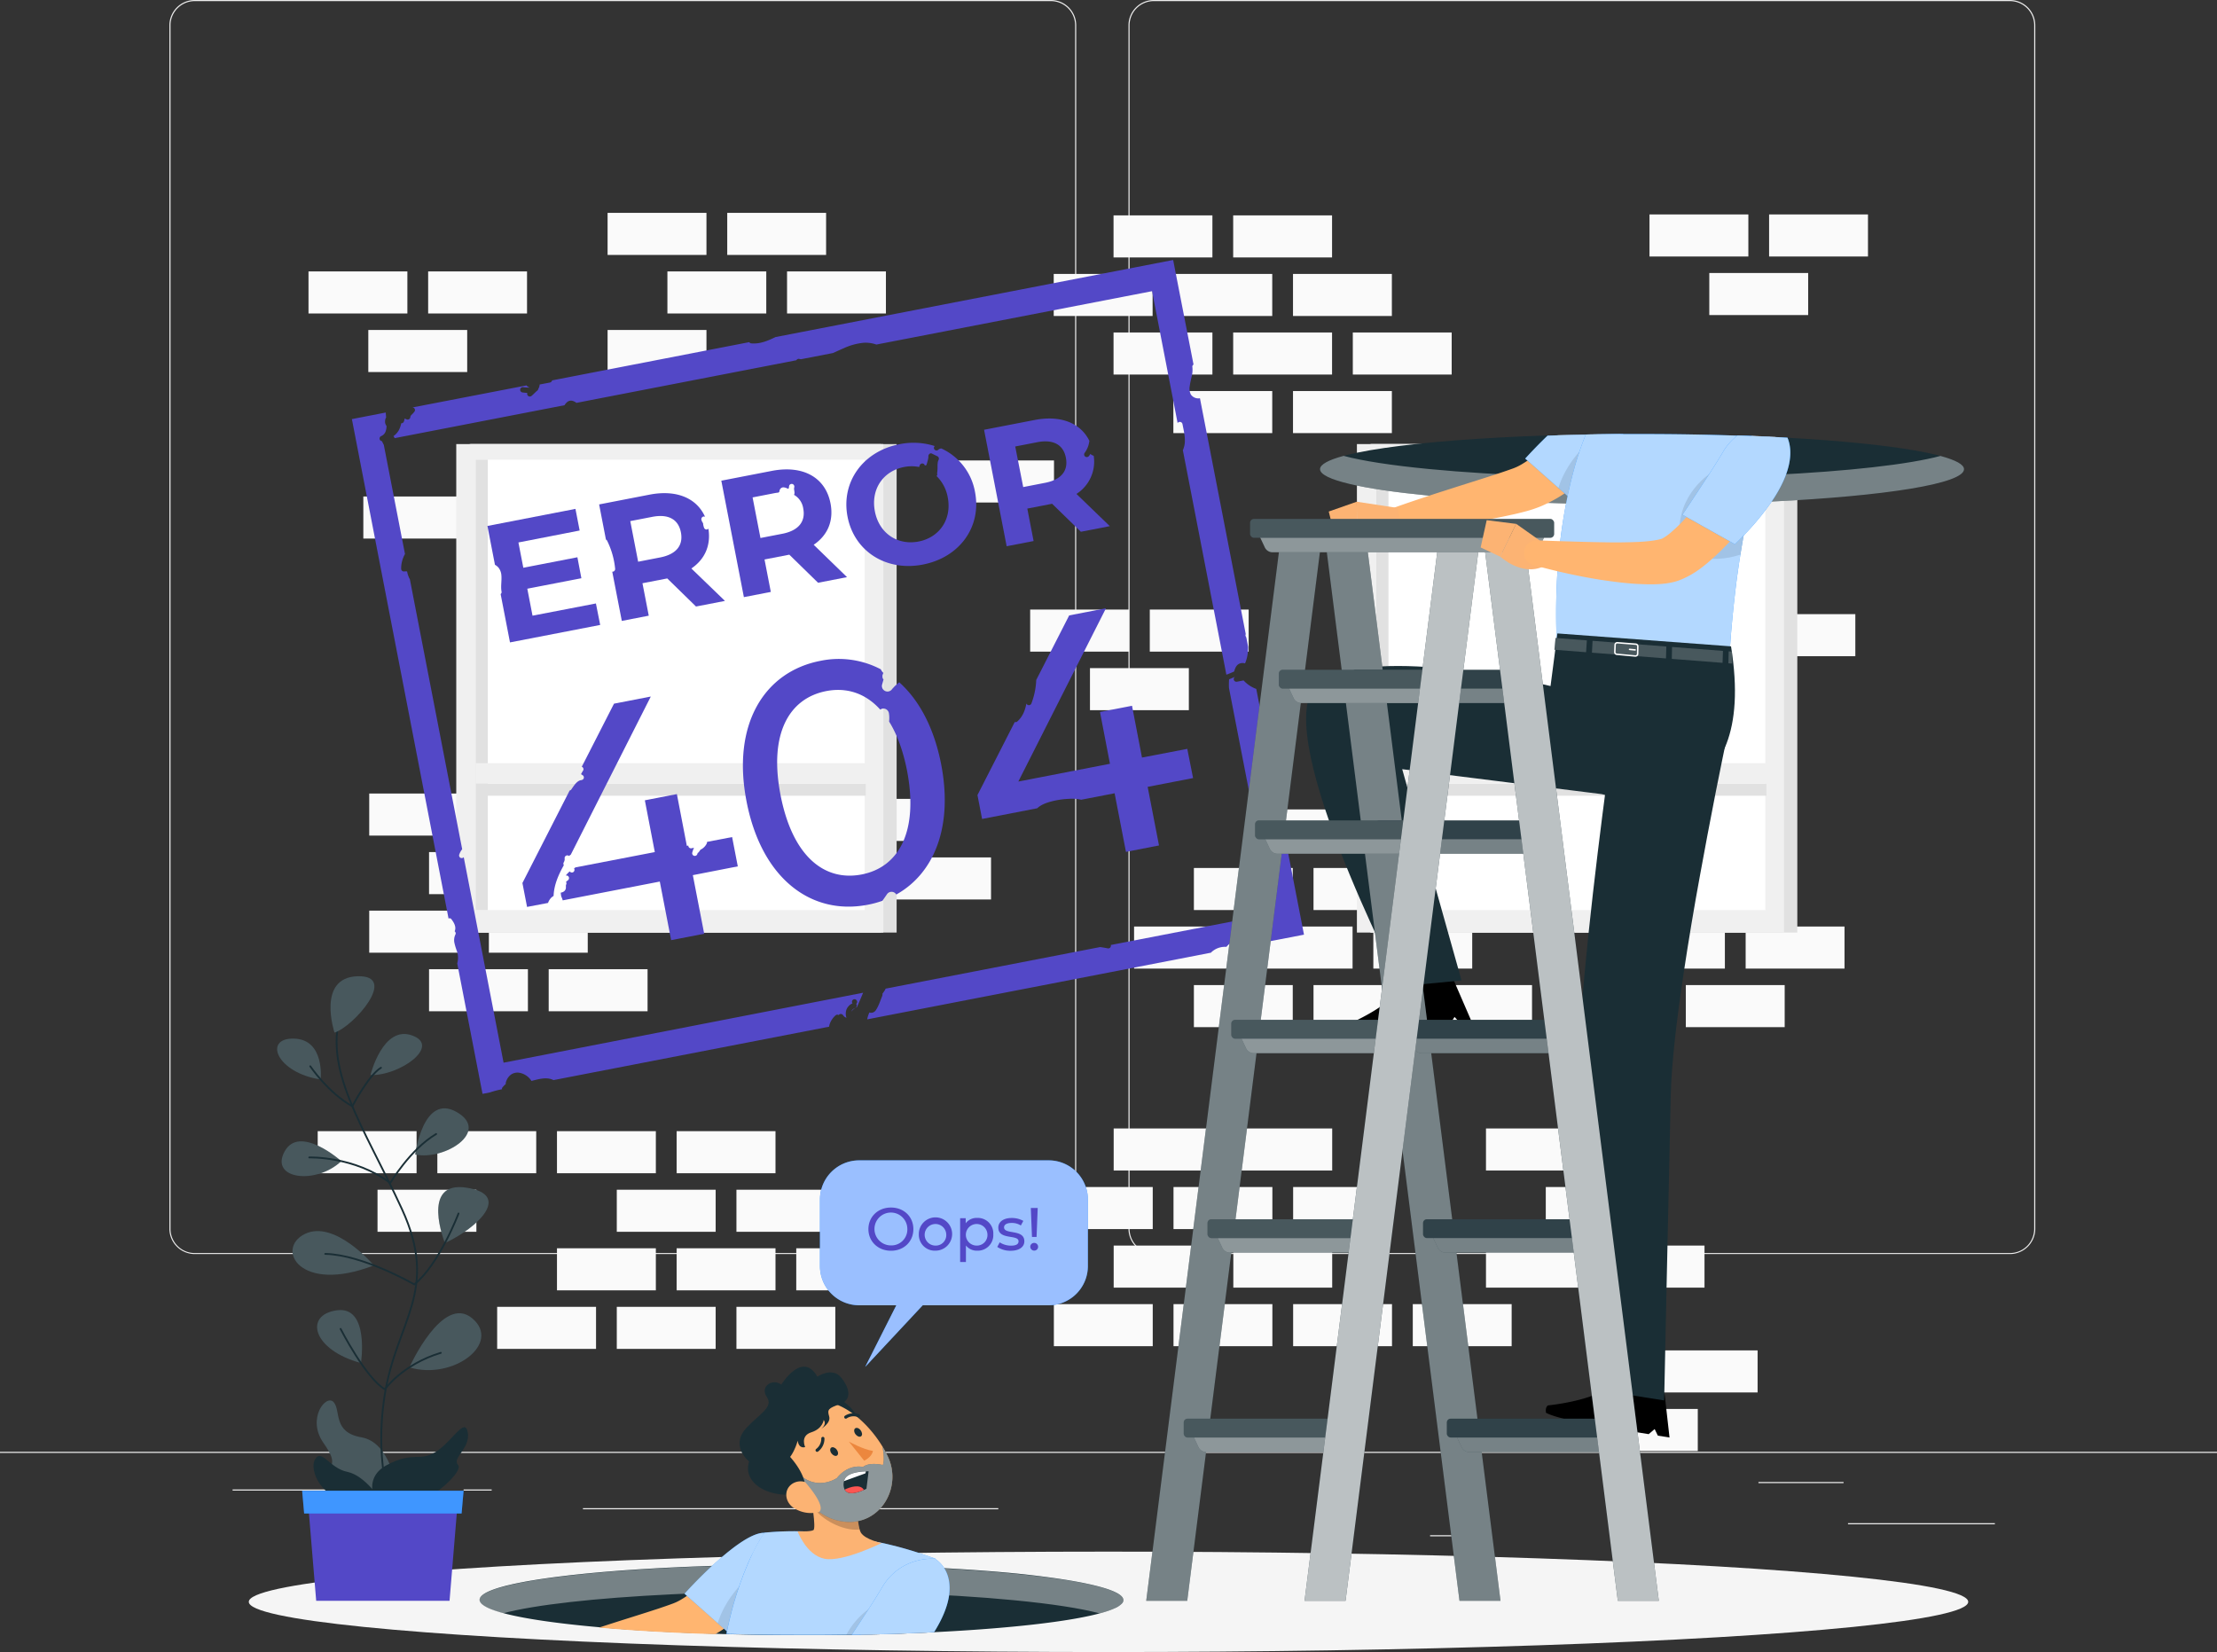 <svg xmlns="http://www.w3.org/2000/svg" viewBox="0 0 1113.08 829.49"><rect x="0" y="0" width="1113.08" height="829.49" fill="#333333" stroke="none"/><defs><style>.cls-1{fill:#ececec;}.cls-2{fill:#fafafa;}.cls-3{fill:#e1e1e1;}.cls-4{fill:#f0f0f0;}.cls-15,.cls-17,.cls-23,.cls-24,.cls-25,.cls-5,.cls-8{fill:#fff;}.cls-6{fill:#f5f5f5;}.cls-7{fill:#1a2e35;}.cls-10,.cls-20,.cls-25,.cls-8{opacity:0.2;}.cls-10,.cls-8{isolation:isolate;}.cls-21,.cls-22,.cls-9{fill:none;}.cls-9{stroke:#1a2e35;stroke-width:0.9px;}.cls-22,.cls-9{stroke-linecap:round;stroke-linejoin:round;}.cls-11{fill:#5348c7;}.cls-12{fill:#007cff;}.cls-13{fill:#d3d2ff;opacity:0.3;}.cls-14{fill:#dcdcff;}.cls-14,.cls-17{opacity:0.7;}.cls-15{opacity:0.4;}.cls-16{fill:#ffb570;}.cls-18,.cls-23{opacity:0.1;}.cls-19{fill:#fcb373;}.cls-21,.cls-22{stroke:#fff;stroke-width:0.73px;}.cls-21{stroke-miterlimit:10;}.cls-24{opacity:0.5;}.cls-26{fill:#ec873e;}.cls-27{fill:#fd5652;}</style></defs><title>Ресурс 40</title><g id="Слой_2" data-name="Слой 2"><g id="Слой_1-2" data-name="Слой 1"><rect class="cls-1" y="728.95" width="1113.08" height="0.56"/><rect class="cls-1" x="927.82" y="764.78" width="73.74" height="0.56"/><rect class="cls-1" x="718" y="770.82" width="19.35" height="0.56"/><rect class="cls-1" x="882.86" y="744.11" width="42.73" height="0.56"/><rect class="cls-1" x="116.78" y="747.85" width="96.16" height="0.56"/><rect class="cls-1" x="232.76" y="747.85" width="14.1" height="0.56"/><rect class="cls-1" x="292.68" y="757.25" width="208.54" height="0.56"/><path class="cls-1" d="M527.63,629.66H97.76A12.73,12.73,0,0,1,85.05,617V12.71A12.73,12.73,0,0,1,97.76,0H527.63a12.72,12.72,0,0,1,12.7,12.71V617A12.72,12.72,0,0,1,527.63,629.66ZM97.76.56A12.16,12.16,0,0,0,85.61,12.71V617a12.16,12.16,0,0,0,12.15,12.15H527.63A12.16,12.16,0,0,0,539.78,617V12.71A12.16,12.16,0,0,0,527.63.56Z"/><path class="cls-1" d="M1009.14,629.66H579.27a12.72,12.72,0,0,1-12.7-12.7V12.71A12.72,12.72,0,0,1,579.27,0h429.87a12.72,12.72,0,0,1,12.71,12.71V617A12.72,12.72,0,0,1,1009.14,629.66ZM579.27.56a12.16,12.16,0,0,0-12.15,12.15V617a12.16,12.16,0,0,0,12.15,12.15h429.87A12.16,12.16,0,0,0,1021.29,617V12.71A12.16,12.16,0,0,0,1009.14.56Z"/><rect class="cls-2" x="749.57" y="406.41" width="49.64" height="21.12"/><rect class="cls-2" x="689.51" y="406.41" width="49.64" height="21.12"/><rect class="cls-2" x="629.44" y="406.41" width="49.64" height="21.12"/><rect class="cls-2" x="779.6" y="435.81" width="49.64" height="21.12"/><rect class="cls-2" x="719.54" y="435.81" width="49.64" height="21.12"/><rect class="cls-2" x="659.47" y="435.81" width="49.64" height="21.12"/><rect class="cls-2" x="599.41" y="435.81" width="49.64" height="21.12"/><rect class="cls-2" x="876.43" y="465.21" width="49.64" height="21.12"/><rect class="cls-2" x="816.36" y="465.21" width="49.64" height="21.12"/><rect class="cls-2" x="689.51" y="465.21" width="49.64" height="21.12"/><rect class="cls-2" x="629.44" y="465.21" width="49.64" height="21.12"/><rect class="cls-2" x="569.38" y="465.21" width="49.64" height="21.12"/><rect class="cls-2" x="846.39" y="494.61" width="49.64" height="21.12"/><rect class="cls-2" x="719.54" y="494.61" width="49.64" height="21.12"/><rect class="cls-2" x="659.47" y="494.61" width="49.64" height="21.12"/><rect class="cls-2" x="599.41" y="494.61" width="49.64" height="21.12"/><rect class="cls-2" x="365.12" y="106.88" width="49.64" height="21.12"/><rect class="cls-2" x="305.05" y="106.88" width="49.64" height="21.12"/><rect class="cls-2" x="395.15" y="136.28" width="49.64" height="21.12"/><rect class="cls-2" x="335.08" y="136.28" width="49.64" height="21.12"/><rect class="cls-2" x="214.96" y="136.28" width="49.64" height="21.12"/><rect class="cls-2" x="154.89" y="136.28" width="49.64" height="21.12"/><rect class="cls-2" x="305.05" y="165.68" width="49.64" height="21.12"/><rect class="cls-2" x="851.83" y="278.96" width="49.64" height="21.12"/><rect class="cls-2" x="747.24" y="278.96" width="49.64" height="21.12"/><rect class="cls-2" x="881.86" y="308.36" width="49.64" height="21.12"/><rect class="cls-2" x="821.8" y="308.36" width="49.64" height="21.12"/><rect class="cls-2" x="309.29" y="249.29" width="49.64" height="21.12"/><rect class="cls-2" x="182.42" y="249.29" width="49.64" height="21.12"/><rect class="cls-2" x="339.32" y="278.69" width="49.64" height="21.12"/><rect class="cls-2" x="256.98" y="278.69" width="49.64" height="21.12"/><rect class="cls-2" x="851.83" y="337.76" width="49.64" height="21.12"/><rect class="cls-2" x="747.24" y="337.76" width="49.64" height="21.12"/><rect class="cls-2" x="184.92" y="165.68" width="49.64" height="21.12"/><rect class="cls-2" x="888.21" y="107.67" width="49.64" height="21.12"/><rect class="cls-2" x="828.15" y="107.67" width="49.64" height="21.12"/><rect class="cls-2" x="858.18" y="137.07" width="49.64" height="21.12"/><rect class="cls-2" x="619.14" y="108.14" width="49.64" height="21.12"/><rect class="cls-2" x="559.07" y="108.14" width="49.64" height="21.12"/><rect class="cls-2" x="649.17" y="137.54" width="49.64" height="21.12"/><rect class="cls-2" x="589.11" y="137.54" width="49.64" height="21.12"/><rect class="cls-2" x="529.04" y="137.54" width="49.64" height="21.12"/><rect class="cls-2" x="679.2" y="166.94" width="49.64" height="21.12"/><rect class="cls-2" x="619.14" y="166.94" width="49.64" height="21.12"/><rect class="cls-2" x="559.07" y="166.94" width="49.64" height="21.12"/><rect class="cls-2" x="649.17" y="196.34" width="49.64" height="21.12"/><rect class="cls-2" x="589.11" y="196.34" width="49.64" height="21.12"/><rect class="cls-2" x="245.45" y="398.43" width="49.64" height="21.12"/><rect class="cls-2" x="185.38" y="398.43" width="49.64" height="21.12"/><rect class="cls-2" x="417.88" y="401.11" width="49.64" height="21.12"/><rect class="cls-2" x="275.48" y="427.83" width="49.64" height="21.12"/><rect class="cls-2" x="215.41" y="427.83" width="49.64" height="21.12"/><rect class="cls-2" x="447.92" y="430.51" width="49.64" height="21.12"/><rect class="cls-2" x="387.85" y="430.51" width="49.64" height="21.12"/><rect class="cls-2" x="547.24" y="335.46" width="49.64" height="21.12"/><rect class="cls-2" x="235.82" y="321.46" width="49.64" height="21.12"/><rect class="cls-2" x="479.54" y="231.19" width="49.64" height="21.12"/><rect class="cls-2" x="517.21" y="306.06" width="49.64" height="21.12"/><rect class="cls-2" x="577.27" y="306.06" width="49.64" height="21.12"/><rect class="cls-2" x="802.76" y="707.43" width="49.64" height="21.12"/><rect class="cls-2" x="832.79" y="678.03" width="49.64" height="21.12"/><rect class="cls-2" x="245.45" y="457.23" width="49.64" height="21.12"/><rect class="cls-2" x="185.38" y="457.23" width="49.64" height="21.12"/><rect class="cls-2" x="275.48" y="486.63" width="49.64" height="21.12"/><rect class="cls-2" x="215.41" y="486.63" width="49.64" height="21.12"/><rect class="cls-2" x="339.71" y="567.96" width="49.64" height="21.12"/><rect class="cls-2" x="279.64" y="567.96" width="49.64" height="21.12"/><rect class="cls-2" x="219.58" y="567.96" width="49.64" height="21.12"/><rect class="cls-2" x="159.51" y="567.96" width="49.64" height="21.12"/><rect class="cls-2" x="369.74" y="597.36" width="49.64" height="21.12"/><rect class="cls-2" x="309.67" y="597.36" width="49.64" height="21.12"/><rect class="cls-2" x="189.54" y="597.36" width="49.64" height="21.12"/><rect class="cls-2" x="399.77" y="626.76" width="49.64" height="21.12"/><rect class="cls-2" x="339.71" y="626.76" width="49.64" height="21.12"/><rect class="cls-2" x="279.64" y="626.76" width="49.64" height="21.12"/><rect class="cls-2" x="369.74" y="656.16" width="49.64" height="21.12"/><rect class="cls-2" x="309.67" y="656.16" width="49.64" height="21.12"/><rect class="cls-2" x="249.61" y="656.16" width="49.64" height="21.12"/><rect class="cls-2" x="746.06" y="566.6" width="49.64" height="21.12"/><rect class="cls-2" x="619.21" y="566.6" width="49.64" height="21.12"/><rect class="cls-2" x="559.14" y="566.6" width="49.64" height="21.12"/><rect class="cls-2" x="776.09" y="596" width="49.64" height="21.12"/><rect class="cls-2" x="649.24" y="596" width="49.64" height="21.12"/><rect class="cls-2" x="589.18" y="596" width="49.64" height="21.12"/><rect class="cls-2" x="529.11" y="596" width="49.64" height="21.12"/><rect class="cls-2" x="806.13" y="625.4" width="49.64" height="21.12"/><rect class="cls-2" x="746.06" y="625.4" width="49.64" height="21.12"/><rect class="cls-2" x="619.21" y="625.4" width="49.64" height="21.12"/><rect class="cls-2" x="559.14" y="625.4" width="49.64" height="21.12"/><rect class="cls-2" x="709.31" y="654.8" width="49.64" height="21.12"/><rect class="cls-2" x="649.24" y="654.8" width="49.64" height="21.12"/><rect class="cls-2" x="589.18" y="654.8" width="49.64" height="21.12"/><rect class="cls-2" x="529.11" y="654.8" width="49.64" height="21.12"/><rect class="cls-3" x="687.95" y="222.97" width="214.42" height="245.27" transform="translate(1590.32 691.21) rotate(180)"/><rect class="cls-3" x="688.35" y="222.97" width="206.17" height="245.27" transform="translate(1582.87 691.21) rotate(180)"/><rect class="cls-4" x="681.27" y="222.97" width="214.42" height="245.27" transform="translate(1576.95 691.21) rotate(180)"/><rect class="cls-5" x="691" y="230.8" width="195.32" height="226.17" transform="translate(1577.32 687.77) rotate(180)"/><rect class="cls-3" x="691" y="230.8" width="6.1" height="226.17" transform="translate(1388.1 687.77) rotate(180)"/><rect class="cls-3" x="788.6" y="301.28" width="6.1" height="190.42" transform="translate(395.17 1188.14) rotate(-90)"/><rect class="cls-4" x="691" y="383.2" width="198.6" height="10.24" transform="translate(1580.59 776.64) rotate(180)"/><rect class="cls-3" x="235.76" y="222.97" width="214.42" height="245.27" transform="translate(685.93 691.21) rotate(180)"/><rect class="cls-3" x="236.15" y="222.97" width="206.17" height="245.27" transform="translate(678.48 691.21) rotate(180)"/><rect class="cls-4" x="229.07" y="222.97" width="214.42" height="245.27" transform="translate(672.56 691.21) rotate(180)"/><rect class="cls-5" x="238.8" y="230.8" width="195.32" height="226.17" transform="translate(672.93 687.77) rotate(180)"/><rect class="cls-3" x="238.8" y="230.8" width="6.1" height="226.17" transform="translate(483.71 687.77) rotate(180)"/><rect class="cls-3" x="336.41" y="301.28" width="6.1" height="190.42" transform="translate(-57.03 735.95) rotate(-90)"/><rect class="cls-4" x="238.8" y="383.2" width="198.6" height="10.24" transform="translate(676.2 776.64) rotate(180)"/><ellipse id="_Path_" data-name="&lt;Path&gt;" class="cls-6" cx="556.54" cy="804.28" rx="431.63" ry="25.21"/><path class="cls-7" d="M199,746.79s-3.09-22.65-17.58-25.13S171.29,708.23,167.51,704s-13.62,8.27-5.18,20.39,1.54,8.31,5.18,19.57S200.3,765.57,199,746.79Z"/><path class="cls-8" d="M199,746.79s-3.09-22.65-17.58-25.13S171.29,708.23,167.51,704s-13.62,8.27-5.18,20.39,1.54,8.31,5.18,19.57S200.3,765.57,199,746.79Z"/><path class="cls-9" d="M198.38,761.5s-11.11-23.08-5.28-60.73,27.72-52.27,8.69-93.7-40.77-71-29.89-100.38"/><path class="cls-7" d="M190,757s-9.36-14.11,4.16-21.36,16.22-1.42,24.58-6.63,14.69-17.86,16.12-9.77-8.23,12.7-4.82,16.4S207.32,763.33,190,757Z"/><path class="cls-7" d="M167.93,518.47s-9.12-27.72,11.62-28.3S177.43,515.51,167.93,518.47Z"/><path class="cls-7" d="M186,539.78s6.18-25.2,20.91-19.89S200.62,540.25,186,539.78Z"/><path class="cls-7" d="M161,542s2.22-20.12-13.41-20.52S138.89,538.72,161,542Z"/><path class="cls-7" d="M171.36,583s-21-18.7-28.51-4.79S158.67,595,171.36,583Z"/><path class="cls-7" d="M208.46,579.69s3.95-31.05,20.89-21.31S223.22,582.79,208.46,579.69Z"/><path class="cls-7" d="M223.37,624.14s-12.51-31.37,10.73-27.83S239.77,616.53,223.37,624.14Z"/><path class="cls-7" d="M187.72,635.34s-19.63-23.12-34.63-15.79S150.35,649.86,187.72,635.34Z"/><path class="cls-7" d="M205.52,686.56s16.72-37.13,31.59-24.62S227.62,693.16,205.52,686.56Z"/><path class="cls-7" d="M181.23,684.38s4.42-28.79-12.14-26.48S156.89,677.83,181.23,684.38Z"/><g class="cls-10"><path class="cls-5" d="M167.93,518.47s-9.12-27.72,11.62-28.3S177.43,515.51,167.93,518.47Z"/><path class="cls-5" d="M186,539.78s6.18-25.2,20.91-19.89S200.62,540.25,186,539.78Z"/><path class="cls-5" d="M161,542s2.22-20.12-13.41-20.52S138.89,538.72,161,542Z"/><path class="cls-5" d="M171.36,583s-21-18.7-28.51-4.79S158.67,595,171.36,583Z"/><path class="cls-5" d="M208.46,579.69s3.95-31.05,20.89-21.31S223.22,582.79,208.46,579.69Z"/><path class="cls-5" d="M223.37,624.14s-12.51-31.37,10.73-27.83S239.77,616.53,223.37,624.14Z"/><path class="cls-5" d="M187.72,635.34s-19.63-23.12-34.63-15.79S150.35,649.86,187.72,635.34Z"/><path class="cls-5" d="M205.52,686.56s16.72-37.13,31.59-24.62S227.62,693.16,205.52,686.56Z"/><path class="cls-5" d="M181.23,684.38s4.42-28.79-12.14-26.48S156.89,677.83,181.23,684.38Z"/></g><path class="cls-9" d="M155.77,535.37s8.92,13.26,21.13,20.1c0,0,8.08-15.58,14.38-19.36"/><path class="cls-9" d="M155.26,581.15s22.7-.73,40.66,12.85c0,0,10-16.91,23.06-24.62"/><path class="cls-9" d="M230.21,609.29S220.47,634.93,208,644.9c0,0-25.78-14.94-44.71-15.32"/><path class="cls-9" d="M171,667.24s12.74,24.87,22.24,30.3c0,0,8.88-12.52,28.09-18.29"/><path class="cls-7" d="M191.45,753.6s-8-12.77-17.09-14.59-13-12.27-16.32-6S163.92,760.13,191.45,753.6Z"/><polygon class="cls-11" points="158.75 803.76 225.7 803.76 230.18 749.69 154.26 749.69 158.75 803.76"/><polygon class="cls-12" points="152.7 759.93 231.75 759.93 232.76 748.48 151.69 748.48 152.7 759.93"/><polygon class="cls-13" points="152.7 759.93 231.75 759.93 232.76 748.48 151.69 748.48 152.7 759.93"/><path class="cls-11" d="M285.72,429.8a3.76,3.76,0,0,1,.84-.66l40.18-79.41-18.47,3.58L292.08,385a1.36,1.36,0,0,1,.28.11,1.34,1.34,0,0,1,.36,1.85c-.37.56-.68,1.15-1,1.74.28.18.55.4.85.56a1.31,1.31,0,0,1,.54,1.37,1.34,1.34,0,0,1-1,1l-.54.13-.1,0-.13,0a5.75,5.75,0,0,0-.87.41l-.2.12h0l-.33.25a7.68,7.68,0,0,0-.67.61c-.13.12-.24.25-.36.38h0a1.46,1.46,0,0,0-.16.19c-.21.25-.41.52-.61.79-.44.6-.86,1.22-1.28,1.84a1.26,1.26,0,0,1-.85.55l-23.72,46.46,2.33,12,10.53-2a7.18,7.18,0,0,1,1.65-2.67,8.83,8.83,0,0,1,1.15-.86v-.25c.26-5.42,2.5-10.5,5.13-15.17a1.4,1.4,0,0,1,0-1.49,3.23,3.23,0,0,0,.39-2.11A1.37,1.37,0,0,1,285.72,429.8Z"/><path class="cls-11" d="M355,422.7a3,3,0,0,1-.25,1,6.78,6.78,0,0,1-3.07,2.94c-.27.39-.54.76-.8,1.15a1.33,1.33,0,0,1-.58.45c-.06.21-.14.41-.2.62a1.35,1.35,0,0,1-1.7.82,1.37,1.37,0,0,1-.82-1.7,17.28,17.28,0,0,1,.85-2.31l-1.27.25a1.36,1.36,0,0,1-1.56-1.06,1,1,0,0,1,0-.3l-.76.15-5-26-16.08,3.12,5,26L289,435.5c-.27.14-.51.33-.77.48l.07.19a1.38,1.38,0,0,1-.6,1.79,1.36,1.36,0,0,1-1.67-.43,15,15,0,0,0-2,2.1,1.33,1.33,0,0,1,1.33.39,1.35,1.35,0,0,1-.12,1.88c-.37.28-.72.58-1.06.88a1.41,1.41,0,0,1,0,1.48v0h0a.43.43,0,0,0,0,.07l-.06.17s0,0,0,.06,0,.16,0,.24c0,.33,0,.66,0,1a2.49,2.49,0,0,1-.74,1.58,3.29,3.29,0,0,1-1.71.79h-.14a14.6,14.6,0,0,0,.28,2,9.25,9.25,0,0,1,.71,1.9l48.74-9.44,5.7,29.42,16.59-3.22-5.7-29.42L370.42,435l-2.85-14.71Z"/><path class="cls-11" d="M451.47,342.56c-.36.31-.73.61-1.08.92-.51.45-1,.9-1.47,1.38-.17.17-.39.46-.6.65a.35.35,0,0,1-.11.1l-.32.39a2.79,2.79,0,0,1-4.94-2.49c.22-.78.43-1.57.64-2.36-.07-.11-.19-.18-.25-.31a2.16,2.16,0,0,1-.26-1.08,2.1,2.1,0,0,1,.13-1.08,6,6,0,0,1,.31-.8,6,6,0,0,1-1.21-1.63c0-.05,0-.12-.07-.18a45.32,45.32,0,0,0-30.4-4.25c-28,5.44-44.61,31.72-37,70.71s32.74,57.19,60.79,51.75a49.24,49.24,0,0,0,7.41-2c.77-1.11,1.55-2.21,2.3-3.32a2.77,2.77,0,0,1,4.66.17c18.85-10.51,28.65-33.8,22.5-65.51C468.88,365.16,461.35,351.4,451.47,342.56Zm-18.84,96.5c-18.82,3.65-34.8-9.22-40.74-39.84S396,350.69,414.79,347c10.28-2,19.74,1.06,27.16,9.3a3.22,3.22,0,0,1,1.06-.49,2.82,2.82,0,0,1,3.27,2.21,14.81,14.81,0,0,1,.1,4.25c3.91,6.3,7,14.46,9,24.61C461.28,417.53,451.27,435.45,432.63,439.06Z"/><path class="cls-11" d="M573.35,380.37l-5-26-16.08,3.12,5,26-46,8.92,44-87L536.8,309l-16.54,32.4a37.25,37.25,0,0,1-2.43,11.82,1.35,1.35,0,0,1-2.51,0c-.63,3.42-1.89,6.68-4.59,9.05a1.22,1.22,0,0,1-1.25.24l-18.73,36.69,2.32,12,27.69-5.37c2.1-2.06,5.7-3.11,8.13-3.68a42.57,42.57,0,0,1,7.94-1.06,20.16,20.16,0,0,1,6,.46l16.78-3.25,5.7,29.42,16.59-3.22-5.7-29.42L599,390.67,596.1,376Z"/><path class="cls-11" d="M267.36,309.13l-2.62-13.54,27.15-5.26-2-10.53-27.15,5.27-2.46-12.7,30.74-6-2.11-10.86-44.19,8.57,3.78,19.51a6,6,0,0,1,1.76,1.4,6.86,6.86,0,0,1,1.45,3.69c.29,2.79-.4,5.66.1,8.36a1.22,1.22,0,0,1-.46,1.23l4.7,24.28,45.28-8.77L299.19,303Z"/><path class="cls-11" d="M347.11,285.43c6.75-4.58,9.9-11.57,8.55-20a1.21,1.21,0,0,1-.84.43,1.32,1.32,0,0,1-1.27-.72A8.71,8.71,0,0,1,353,263c0-.1,0-.2,0-.3a4.51,4.51,0,0,1-.86-1.79,1.36,1.36,0,0,1,1.05-1.56,1.11,1.11,0,0,1,.8.15c-4.25-9.52-14.48-13.73-27.88-11.14l-25.31,4.91,3.42,17.65a1.22,1.22,0,0,1,.61.6,40.34,40.34,0,0,1,4,13.95,1.37,1.37,0,0,1-1.06,1.56,1.22,1.22,0,0,1-.38,0l4.8,24.73,13.53-2.63-3.16-16.29,12.45-2.41,14.43,14.1,14.54-2.81Zm-15.72-5.53-11,2.14-3.95-20.39,11-2.13c8.27-1.61,13.17,1.34,14.42,7.78S339.66,278.3,331.39,279.9Z"/><path class="cls-11" d="M408.52,273.53c7-4.73,10.15-12,8.45-20.79-2.54-13.12-13.89-19.33-29.51-16.3l-25.31,4.91,11.33,58.47L387,297.2l-3.16-16.29,12.45-2.41,14.43,14.1,14.54-2.82ZM392.8,268l-11,2.13-3.95-20.38,11-2.14c.69-.13,1.35-.22,2-.29l.41-.35a4.52,4.52,0,0,1,.23-1,2,2,0,0,1,1.91-1.28,5.25,5.25,0,0,1,2.25.77,1.28,1.28,0,0,1,.42-.34,6.12,6.12,0,0,1,.16-1.26,1.35,1.35,0,0,1,1.7-.82,1.39,1.39,0,0,1,.82,1.7c-.26,1,.23,1.94.13,3a2.26,2.26,0,0,1-.23.72,9.45,9.45,0,0,1,4.64,6.92C404.5,261.74,401.07,266.39,392.8,268Z"/><path class="cls-11" d="M472.57,225.15a7,7,0,0,0-.69.17,3.38,3.38,0,0,0-.47.22l-.18.15,0,0a1.41,1.41,0,0,1-.76.47,1.32,1.32,0,0,1-1.56-1,1.35,1.35,0,0,1,.21-1,1.71,1.71,0,0,1,.18-.2,35.12,35.12,0,0,0-17.64-.94c-18.46,3.58-29.5,19.07-26.13,36.44s19.39,27.62,37.86,24,29.51-19,26.13-36.44A29.71,29.71,0,0,0,472.57,225.15Zm-11.4,46.75c-10.44,2-19.77-4-21.92-15.16s4.23-20.24,14.67-22.26a19.68,19.68,0,0,1,7.57,0c.1-.3.18-.61.3-.89a1.34,1.34,0,0,1,1.53-.85,1.25,1.25,0,0,1,1,1l.78-.19c.18-.55.36-1.1.51-1.66.09-.31.18-.63.25-.94l.12-.47,0-.15h0c.05-.27.1-.53.13-.8a2.81,2.81,0,0,0,0-.29c-.13-.9.8-2,1.75-1.5l2.64,1.29a1.35,1.35,0,0,1,.82,1.69,8.18,8.18,0,0,0-.41,1c0,.12-.07.24-.1.36s0,.06,0,.08l0,.17a10.62,10.62,0,0,0-.11,1.59,20.86,20.86,0,0,1-.22,3.79,1.21,1.21,0,0,1,0,.92,1.26,1.26,0,0,1-.25.41,19.76,19.76,0,0,1,5.59,10.62C478,260.76,471.61,269.88,461.17,271.9Z"/><path class="cls-11" d="M549.11,228.84l-.23-.07a4.29,4.29,0,0,1-1.44-.85,9.59,9.59,0,0,1-.69,1,1.37,1.37,0,0,1-1.86.36,1.34,1.34,0,0,1-.35-1.85,12.66,12.66,0,0,0,2.4-6.09c-4.43-9-14.48-13-27.55-10.45l-25.32,4.9,11.34,58.48,13.53-2.62-3.16-16.29,12.45-2.42L542.67,267l14.53-2.82L540.44,248A19.2,19.2,0,0,0,549.11,228.84Zm-24.39,13.58-11,2.14-4-20.38,11-2.14c8.27-1.6,13.18,1.35,14.42,7.78S533,240.82,524.72,242.42Z"/><path class="cls-11" d="M624.36,341.64l-3.37.65a1.34,1.34,0,0,1-1.13-2.31l.13-.12c-1,.42-1.92.85-2.91,1.22a39.61,39.61,0,0,0-.05,4.36l22,113.28-81.34,15.76a1.12,1.12,0,0,1,.06.49,1.33,1.33,0,0,1-1.43,1.22c-1.32-.25-2.65-.49-4-.67L444.59,496.4a1.59,1.59,0,0,1-.18.53,17.77,17.77,0,0,1-1.37,2,2.44,2.44,0,0,1-.12,1.18c-1,2.44-1.76,5-3.24,7.19a2.9,2.9,0,0,1-1.78,1.17,2.43,2.43,0,0,1-1.41-.11,15.15,15.15,0,0,0-1.1,3.46L608,478.34l.17-.22a10,10,0,0,1,7.56-2.7,14,14,0,0,1,3.47-2.88,3.77,3.77,0,0,1,5.85,1.87,48,48,0,0,1,5.11-.37l24.53-4.75L630.73,345.91A16,16,0,0,1,624.36,341.64Z"/><path class="cls-11" d="M401.28,180.21c.27.07.54.11.81.17l16.1-3.12c1.77-.79,3.52-1.6,5.26-2.34a30.63,30.63,0,0,1,10.28-2.82A16.21,16.21,0,0,1,440,173L578.41,146.2l12.83,66.22a1.35,1.35,0,0,1,2.43.45c.58,3,1.33,5.95,1.2,9a11.49,11.49,0,0,1-1,4.18l21.85,112.71c1.32-.48,2.61-1,3.89-1.6.44-1.48,1-3.12,2.48-3.86a4.23,4.23,0,0,1,3-.22,16.72,16.72,0,0,0,1.13-3.64,22.69,22.69,0,0,0,.43-4.66l-.89-4.57c-.1-.23-.19-.47-.31-.7a1.17,1.17,0,0,1,0-1.1l-23-118.47a1.41,1.41,0,0,1-.41.07,4.55,4.55,0,0,1-4.16-1.94,6.59,6.59,0,0,1-.55-4.2c.2-1.67.64-3.3,1-5a13.27,13.27,0,0,0,.33-4.51,1.22,1.22,0,0,1,.57-1.31L589,130.54,389.39,169.23c-3.87,1.87-7.82,3.57-12.2,3.18a1.19,1.19,0,0,1-1-.62l-99,19.2a1.4,1.4,0,0,1-1.06,1.07l-5.2,1a4.38,4.38,0,0,1-.68,2.2,1.32,1.32,0,0,1-.43.82,10.22,10.22,0,0,0-1,.88c-.6.56-1.16,1.16-1.79,1.69a1.69,1.69,0,0,1-.77.41,1.34,1.34,0,0,1-1.59-1.42,1.31,1.31,0,0,1,.09-.38c-.81,0-1.61-.11-2.38-.2a1.38,1.38,0,0,1-1.23-1.44,1.34,1.34,0,0,1,1.43-1.22,21.56,21.56,0,0,0,2.53.2h.66a1.36,1.36,0,0,0,.29,0l.11,0a2.74,2.74,0,0,1-1.68-.92,1,1,0,0,1-.12-.17L207,204.59a1.39,1.39,0,0,1,.76.19,1.34,1.34,0,0,1,.36,1.85,12.36,12.36,0,0,1-1.54,1.69.85.85,0,0,1-.16.17l0,0h0c.1-.12.15-.1,0,0a3.09,3.09,0,0,0-.26.37l-.09.24-.06.21a.68.68,0,0,1,0,.14,1.34,1.34,0,0,1-2.07,1l-.06,0,0,0-.36-.14-.44-.12a3.45,3.45,0,0,1-.48,1.78,1.23,1.23,0,0,1-1.16.54,12.36,12.36,0,0,1-1.25,3.59,9.12,9.12,0,0,1-2.67,2.89s.07,0,.09.07a4.34,4.34,0,0,1,.54.93l85.26-16.53.1-.13a6.32,6.32,0,0,1,1.39-1.57,2.94,2.94,0,0,1,2.58-.48,5.7,5.7,0,0,1,1.93,1l110.4-21.4A1.38,1.38,0,0,1,401.28,180.21Z"/><path class="cls-11" d="M252.83,533.57l-20-103.18a1.38,1.38,0,0,1-1.44.4,1.35,1.35,0,0,1-.82-1.7,8.73,8.73,0,0,1,1.48-2.7L205.77,290.8c-.08-.14-.17-.27-.25-.42a12.83,12.83,0,0,1-1.13-3.47,9.18,9.18,0,0,0-1.39,0,1.35,1.35,0,0,1-1.59-1.41,14.61,14.61,0,0,1,1.92-7.32L192.7,223.37c-.17-.29-.33-.6-.48-.91s-.34-.67-.52-1a1.2,1.2,0,0,1-1-.68,1.36,1.36,0,0,1,.6-1.79,3.85,3.85,0,0,0,1.48-1,4.36,4.36,0,0,0,.75-1.16,8.37,8.37,0,0,0,.54-2.94,4.25,4.25,0,0,1-.7-1.51,4.92,4.92,0,0,1,.2-2.22,1,1,0,0,1,.3-.48c-.08-.85-.15-1.7-.2-2.55l-17,3.3L225.2,461.2a1.09,1.09,0,0,1,1.45.35c1.07,1.42,2.16,3.13,1.92,5a4.2,4.2,0,0,1-.3,1.08,1.26,1.26,0,0,1,.44,1.46,6.53,6.53,0,0,0-.6,4.14,28.06,28.06,0,0,0,1.14,3.9,10.23,10.23,0,0,1,.31,6.58l12.7,65.52,3.61-.7a48.23,48.23,0,0,1,6.19-1.63,1,1,0,0,1,.19-.89,15.37,15.37,0,0,1,1.7-1.74,1.38,1.38,0,0,1,0-.7,7.2,7.2,0,0,1,2.47-3.91,5.69,5.69,0,0,1,3.87-1.1,9.08,9.08,0,0,1,6.54,4.17c3.66-.9,7.61-2.16,11.06-.41L416.27,515.5a8.09,8.09,0,0,1,.21-1.07,10.36,10.36,0,0,1,3.06-4.64,1.29,1.29,0,0,1,1.56-.11,1.19,1.19,0,0,1,.16-.23,1.35,1.35,0,0,1,1.89.12c.17.23.36.46.55.67l.24.24,0,0,0,0a3.71,3.71,0,0,0,.41.28l.08.05.07,0,.48.22a6.49,6.49,0,0,1-.06-4,5.69,5.69,0,0,1,3.09-3.24,1.31,1.31,0,0,1,.79-2.07,1.35,1.35,0,0,1,1.06,2.37,1.3,1.3,0,0,1,.15.18,1.35,1.35,0,0,1-.6,1.79,4.9,4.9,0,0,0-.52.24l-.28.16c.07,0,.07,0-.1.06l-.15.12c-.12.1-.24.2-.35.31l-.05.06.07-.09c0,.06-.09.11-.13.16l-.23.33-.09.14c-.05.12-.1.24-.14.36v0a7.8,7.8,0,0,1,1.54-1.55,6.13,6.13,0,0,1,1.23-.67c1.1-2.39,2.12-4.83,3.14-7.24Z"/><path class="cls-12" d="M431.36,582.61H526.5a19.7,19.7,0,0,1,19.69,19.69v33.38a19.7,19.7,0,0,1-19.69,19.7H463.27l-28.89,30.94L450,655.38H431.36a19.69,19.69,0,0,1-19.69-19.7V602.3A19.69,19.69,0,0,1,431.36,582.61Z"/><path class="cls-14" d="M431.36,582.61H526.5a19.7,19.7,0,0,1,19.69,19.69v33.38a19.7,19.7,0,0,1-19.69,19.7H463.27l-28.89,30.94L450,655.38H431.36a19.69,19.69,0,0,1-19.69-19.7V602.3A19.69,19.69,0,0,1,431.36,582.61Z"/><path class="cls-11" d="M436,617.16c0-6.22,4.8-10.86,11.32-10.86s11.25,4.61,11.25,10.86S453.79,628,447.33,628,436,623.38,436,617.16Zm19.54,0a8.25,8.25,0,1,0-8.22,8.16A8,8,0,0,0,455.55,617.16Z"/><path class="cls-11" d="M461.31,619.74a8.36,8.36,0,1,1,8.37,8.22A8,8,0,0,1,461.31,619.74Zm13.77,0a5.42,5.42,0,1,0-5.4,5.67A5.27,5.27,0,0,0,475.08,619.74Z"/><path class="cls-11" d="M498.7,619.74a7.8,7.8,0,0,1-8.12,8.22,6.88,6.88,0,0,1-5.62-2.61v8.31h-2.91v-22h2.79v2.55a6.86,6.86,0,0,1,5.74-2.7A7.8,7.8,0,0,1,498.7,619.74Zm-2.94,0a5.42,5.42,0,1,0-5.43,5.67A5.31,5.31,0,0,0,495.76,619.74Z"/><path class="cls-11" d="M500.7,626.08l1.22-2.3a10.4,10.4,0,0,0,5.64,1.66c2.7,0,3.82-.81,3.82-2.18,0-3.61-10.16-.49-10.16-6.89,0-2.88,2.58-4.82,6.7-4.82a11.71,11.71,0,0,1,5.86,1.46l-1.25,2.3a8.37,8.37,0,0,0-4.64-1.27c-2.55,0-3.79.94-3.79,2.21,0,3.79,10.19.7,10.19,7,0,2.91-2.67,4.76-6.94,4.76A11.65,11.65,0,0,1,500.7,626.08Z"/><path class="cls-11" d="M517.26,626a1.93,1.93,0,0,1,2-1.94,1.94,1.94,0,1,1,0,3.88A2,2,0,0,1,517.26,626Zm.28-19.47H521l-.57,14.53h-2.31Z"/><path class="cls-7" d="M986.07,235.59c0,7.26-39.69,13.49-96.55,16.23-1.51.06-3,.13-4.56.22l-6.15.24c-8.52.34-17.38.58-26.51.78-1.36,0-2.72,0-4.1.07l-2.33,0q-10.53.16-21.46.16c-13.18,0-26-.18-38.25-.49-3-.09-6-.18-8.93-.29-22.37-.74-42.67-2-59.77-3.65-33.55-3.25-54.72-8-54.72-13.29,0-8,48.09-14.72,114.23-16.94,1.71-.07,3.45-.11,5.18-.18,4.61-.13,9.29-.25,14.05-.33,5.72-.12,11.55-.18,17.45-.23l1.3,0h0c3.11,0,6.28,0,9.44,0,16.65,0,32.72.27,47.84.8,2.42.07,4.8.16,7.16.24l9.33.41h0l2.43.13c2.09.09,4.16.2,6.21.31C950,222.7,986.07,228.67,986.07,235.59Z"/><path class="cls-15" d="M986.07,235.59c0,7.26-39.69,13.49-96.55,16.23-1.51.06-3,.13-4.56.22l-6.15.24c-8.52.34-17.38.58-26.51.78-1.36,0-2.72,0-4.1.07l-2.33,0q-10.53.16-21.46.16c-13.18,0-26-.18-38.25-.49-3-.09-6-.18-8.93-.29-22.37-.74-42.67-2-59.77-3.65-33.55-3.25-54.72-8-54.72-13.29,0-2.36,4.21-4.63,11.85-6.68,9.48,2.56,24.28,4.81,42.87,6.61,17.1,1.65,37.4,2.92,59.77,3.65,2.94.11,5.93.2,8.93.29,12.27.31,25.07.49,38.25.49q10.92,0,21.46-.15c.78,0,1.56,0,2.33,0,1.38,0,2.74-.06,4.1-.06,9.13-.2,18-.45,26.51-.78,2.07-.09,4.12-.18,6.15-.25,1.53-.09,3-.15,4.56-.22,38.36-1.85,68.88-5.28,84.71-9.55C981.86,231,986.07,233.21,986.07,235.59Z"/><path class="cls-16" d="M813.65,217.91a12.53,12.53,0,0,1-2.85,7.24c-1.84,2.2-3.42,3.92-5.23,5.76-1.07,1.09-2.13,2.19-3.22,3.21-.72.73-1.45,1.42-2.19,2.09a120.61,120.61,0,0,1-11.93,9.71c-.24.18-.49.33-.73.51-.65.45-1.29.87-1.94,1.29a72,72,0,0,1-8.33,4.81c-1.06.53-2.16,1.05-3.29,1.54a61,61,0,0,1-8.21,2.76c-2.5.66-4.88,1.24-7.24,1.73-3.32.74-6.59,1.4-9.86,2-6.08,1.18-12.13,2.18-18.23,3.11-5.19.78-10.38,1.52-15.59,2.14-4.18.51-8.37,1-12.6,1.31a5.45,5.45,0,0,1-1.4,0,6.25,6.25,0,0,1-5.39-5.68,5.88,5.88,0,0,1,0-.84,6.2,6.2,0,0,1,4.12-5.57l0,0a3.8,3.8,0,0,1,.54-.18c5.76-2.07,11.55-4,17.36-5.92,2.94-1,5.86-1.92,8.8-2.85,8.88-2.89,17.83-5.61,26.46-8.48,2.16-.71,4.3-1.45,6.28-2.16a25.58,25.58,0,0,0,4.9-2.25c1-.58,2-1.22,3-1.91a79.05,79.05,0,0,0,6.48-4.88c2.93-2.43,5.87-5.1,8.74-7.88,4.61-.13,9.29-.25,14.05-.33C801.92,218,807.75,218,813.65,217.91Z"/><path class="cls-12" d="M813.92,226.91c-.15.46-.33.91-.51,1.35s-.38.89-.6,1.34a10.19,10.19,0,0,1-.67,1.27c-.24.42-.49.84-.73,1.27a.41.41,0,0,0-.07.11c-.51.78-1.05,1.54-1.6,2.27a29.32,29.32,0,0,1-1.9,2.25l-.62.69a40.47,40.47,0,0,1-3.07,2.94c-.36.33-.74.64-1.11.93a2.74,2.74,0,0,1-.43.36.23.23,0,0,1-.09.06v0a69.72,69.72,0,0,1-10.68,7l-1.36.69-.07,0c-.55.29-1,.51-1.33.67s-.52.22-.52.22L786.94,249l-1.38-1.25L782.44,245l-15.51-13.73-1.18-1s4.76-5.32,11.22-11.53c1.71-.07,3.45-.11,5.18-.18,4.61-.13,9.29-.25,14.05-.33,5.72-.12,11.55-.18,17.45-.23l1.3,0A21.22,21.22,0,0,1,813.92,226.91Z"/><path class="cls-17" d="M813.94,226.91a13,13,0,0,1-.53,1.35c-.18.45-.38.89-.6,1.34a10.19,10.19,0,0,1-.67,1.27c-.24.42-.49.84-.73,1.27a.41.41,0,0,0-.07.11c-.51.78-1.05,1.54-1.6,2.27a29.32,29.32,0,0,1-1.9,2.25l-.62.69a40.47,40.47,0,0,1-3.07,2.94c-.36.33-.74.64-1.11.93a2.74,2.74,0,0,1-.43.36s-.06.06-.09.09a69.72,69.72,0,0,1-10.68,7l-1.36.69-.07,0c-.55.29-1,.51-1.33.67s-.52.22-.52.22L786.94,249l-1.38-1.25L782.44,245l-15.51-13.73-1.18-1s4.76-5.32,11.22-11.53c1.71-.07,3.45-.11,5.18-.18,4.61-.13,9.29-.25,14.05-.33,5.72-.12,11.55-.18,17.45-.23l1.3,0h0A21,21,0,0,1,813.94,226.91Z"/><path class="cls-18" d="M802.52,241.78a67.9,67.9,0,0,1-14,8.61L782.44,245c4.48-14.78,16.82-24.37,16.82-24.37C802,225.67,802.85,236.46,802.52,241.78Z"/><path class="cls-19" d="M701.87,255.07l-20.69-3.16.17,18.3s14.15,4.24,21.64-5.37Z"/><polygon class="cls-19" points="667.12 256.84 670.51 270.45 681.35 270.21 681.18 251.91 667.12 256.84"/><path class="cls-12" d="M888.74,219.32c-.18.46-.38.93-.55,1.42-.54,1.36-1.05,2.74-1.54,4.12-.31.84-.6,1.69-.89,2.56s-.6,1.73-.87,2.6c-.82,2.59-1.62,5.19-2.4,7.84,0,.13-.07.29-.11.42-.83,2.94-1.59,5.94-2.34,8.95l-.09.36c-.38,1.56-.78,3.11-1.14,4.69-.17.72-.33,1.41-.49,2.12-.6,2.74-1.18,5.5-1.71,8.24,0,0,0,0,0,0-.2,1-.4,2-.58,3s-.42,2.14-.6,3.18a5.2,5.2,0,0,0-.11.67c-.11.58-.23,1.16-.32,1.74-.28,1.62-.55,3.22-.82,4.8,0,.25-.07.47-.11.72l-.27,1.67c-.53,3.25-1,6.43-1.42,9.52a3.38,3.38,0,0,0-.09.54c-.47,3.4-.87,6.7-1.23,9.86-.15,1.31-.31,2.61-.44,3.87-.2,1.79-.38,3.5-.54,5.17-.13,1.22-.24,2.43-.35,3.58s-.2,2.16-.29,3.19-.18,2-.27,3c-.22,2.72-.4,5.17-.55,7.28-.07.94-.12,1.78-.18,2.58-.18,3-.27,5-.31,6,0,.38,0,.58,0,.58L828.61,330l-.58,0-6.63-.63-10-.93h0l-12.07-1.12-2.91-.26-14.76-1.36c-.07-1.4-.14-2.76-.16-4.14v0c0-.37,0-.75,0-1.13-.43-12.16-.2-23.31.44-33.48.36-5.28.83-10.31,1.38-15.07.8-6.86,1.81-13.16,2.94-19,.25-1.31.51-2.61.78-3.85v0c.18-.87.36-1.7.56-2.52A193.27,193.27,0,0,1,793,226.66v0c1.07-3.12,2.13-5.94,3.18-8.5,5.72-.12,11.55-.18,17.45-.23l1.3,0h0c3.11,0,6.28,0,9.44,0,16.65,0,32.72.27,47.84.8,2.42.07,4.8.16,7.16.24Z"/><path class="cls-17" d="M888.74,219.32c-.18.46-.38.93-.55,1.42-.54,1.36-1.05,2.74-1.54,4.12-.31.84-.6,1.69-.89,2.56s-.6,1.73-.87,2.6a1.11,1.11,0,0,1-.07.16c-.82,2.54-1.58,5.07-2.33,7.68,0,.13-.07.29-.11.42-1.07,3.79-2.07,7.64-3,11.51-.2.83-.38,1.67-.56,2.49s-.33,1.41-.49,2.12c-.6,2.74-1.18,5.5-1.71,8.24-.22,1-.42,2-.6,3.07s-.4,2.11-.58,3.16a5.58,5.58,0,0,0-.13.69c-.11.58-.23,1.16-.32,1.74-.28,1.62-.55,3.22-.82,4.8,0,.25-.07.47-.11.72l-.27,1.67c-.51,3.25-1,6.43-1.42,9.52a3.38,3.38,0,0,0-.09.54c-.47,3.4-.87,6.7-1.23,9.86-.15,1.31-.31,2.61-.44,3.87-.2,1.79-.38,3.5-.54,5.17-.13,1.22-.24,2.43-.35,3.58s-.2,2.16-.29,3.19-.18,2-.27,3c-.22,2.72-.4,5.17-.55,7.28-.07.94-.12,1.78-.18,2.58-.18,3-.27,5-.31,6,0,.38,0,.58,0,.58L828.61,330l-.58,0-6.63-.63-10-.93h0l-12.07-1.12-2.91-.26-14.76-1.36c-.07-1.4-.14-2.76-.16-4.14v0c0-.37,0-.75,0-1.13-.43-12.16-.2-23.31.44-33.48.36-5.28.83-10.31,1.38-15.07.8-6.86,1.81-13.16,2.94-19,.25-1.31.51-2.61.78-3.85v0c.18-.87.36-1.7.56-2.52A193.27,193.27,0,0,1,793,226.66v0c1.07-3.12,2.13-5.94,3.18-8.5,5.72-.12,11.55-.18,17.45-.23l1.3,0h0c3.11,0,6.28,0,9.44,0,16.65,0,32.72.27,47.84.8,2.42.07,4.8.16,7.16.24Z"/><path d="M675.65,514.8s27.86-11.5,28.78-23a2,2,0,0,1,2.15-1.9l21.25,1.3a2.78,2.78,0,0,1,2.32,1.64l8.51,19.65-5.89.81-2.49-2.69-2.15,3.32c-32,4.37-45.81,5.92-52.41,4.79C674.42,516,675.65,514.8,675.65,514.8Z"/><path class="cls-7" d="M806.06,399.18c-1.22-.27-1.89-.45-1.89-.45L704,386.2l29.79,106.09-30.34,2.89s-69.19-133.46-40.91-152.72,115.93,2,115.93,2l3.44-26.42,87.18,6.49C883.1,411.65,818.1,401.71,806.06,399.18Z"/><path d="M777.2,705.65s30-2.88,34.25-13.65a2,2,0,0,1,2.61-1.19l20,7.44a2.8,2.8,0,0,1,1.75,2.25l2.4,21.27-5.86-.94-1.6-3.3-3,2.55c-31.84-5.13-45.55-7.69-51.53-10.7C775.68,706.42,777.2,705.65,777.2,705.65Z"/><path class="cls-7" d="M870,356.11v0c-.12.53-3.75,17.24-8.5,41.16-.26,1.37-.54,2.78-.81,4.19-2.23,11.38-4.67,24.17-7.08,37.51-3,16.24-5.85,33.29-8.3,49.58-3.54,23.57-6.12,45.54-6.48,61.25-1.17,51.56-3.31,153.35-3.31,153.35l-27.78-4.37s-15.34-108.54-15.16-161.11c.13-33.41,8.43-102.19,14.07-145,2.86-22,5-37.08,5-37.08l31.46.27Z"/><polygon class="cls-7" points="867.77 333.03 869.62 333.18 869.55 327.16 867.91 327.04 867.77 333.03"/><polygon class="cls-7" points="799.26 327.71 836.44 330.6 836.61 324.62 799.57 321.75 799.26 327.71"/><polygon class="cls-7" points="796.71 321.53 780.98 320.32 780.42 326.25 796.33 327.48 796.71 321.53"/><polygon class="cls-7" points="865.04 326.81 839.47 324.84 839.36 330.83 864.84 332.81 865.04 326.81"/><g class="cls-20"><polygon class="cls-5" points="867.77 333.03 869.62 333.18 869.55 327.16 867.91 327.04 867.77 333.03"/><polygon class="cls-5" points="799.26 327.71 836.44 330.6 836.61 324.62 799.57 321.75 799.26 327.71"/><polygon class="cls-5" points="796.71 321.53 780.98 320.32 780.42 326.25 796.33 327.48 796.71 321.53"/><polygon class="cls-5" points="865.04 326.81 839.47 324.84 839.36 330.83 864.84 332.81 865.04 326.81"/></g><path class="cls-21" d="M810.89,323.76l-.15,3.63a1.1,1.1,0,0,0,1,1.13l9.27.86a1.09,1.09,0,0,0,1.19-1.06l.09-3.78a1.09,1.09,0,0,0-1-1.11l-9.21-.71A1.08,1.08,0,0,0,810.89,323.76Z"/><line class="cls-22" x1="818.13" y1="326.05" x2="820.96" y2="326.32"/><path class="cls-18" d="M882.37,238.28c-1.07,3.79-2.07,7.64-3,11.51-.36,1.54-.71,3.07-1,4.61-1.67,7.55-3.09,15.12-4.27,22.42l-.27,1.67c-15.29,4.92-31.19,1.53-30.65-13.2.73-19.75,17.56-29,17.56-29C868.08,232.25,876.05,233.9,882.37,238.28Z"/><polygon class="cls-7" points="732.76 803.76 753.35 803.76 686.4 274.6 665.81 274.6 732.76 803.76"/><polygon class="cls-15" points="732.76 803.76 753.35 803.76 686.4 274.6 665.81 274.6 732.76 803.76"/><path class="cls-7" d="M689.72,353h65.45a4.29,4.29,0,0,0,3.77-2.67l4.16-8.82H681.79l4.16,8.82A4.29,4.29,0,0,0,689.72,353Z"/><path class="cls-15" d="M689.72,353h65.45a4.29,4.29,0,0,0,3.77-2.67l4.16-8.82H681.79l4.16,8.82A4.29,4.29,0,0,0,689.72,353Z"/><rect class="cls-7" x="678.64" y="336.29" width="87.61" height="9.46" rx="1.91" ry="1.91" transform="translate(1444.89 682.04) rotate(180)"/><rect class="cls-23" x="678.64" y="336.29" width="87.61" height="9.46" rx="1.91" ry="1.91" transform="translate(1444.89 682.04) rotate(180)"/><path class="cls-7" d="M701.66,428.67h65.45a4.28,4.28,0,0,0,3.77-2.67l4.16-8.81H693.73l4.16,8.81A4.27,4.27,0,0,0,701.66,428.67Z"/><path class="cls-15" d="M701.66,428.67h65.45a4.28,4.28,0,0,0,3.77-2.67l4.16-8.81H693.73l4.16,8.81A4.27,4.27,0,0,0,701.66,428.67Z"/><rect class="cls-7" x="690.58" y="411.93" width="87.61" height="9.46" rx="1.91" ry="1.91" transform="translate(1468.77 833.31) rotate(180)"/><rect class="cls-23" x="690.58" y="411.93" width="87.61" height="9.46" rx="1.91" ry="1.91" transform="translate(1468.77 833.31) rotate(180)"/><path class="cls-7" d="M713.6,528.81h65.45a4.29,4.29,0,0,0,3.77-2.68l4.16-8.81H705.67l4.16,8.81A4.28,4.28,0,0,0,713.6,528.81Z"/><path class="cls-15" d="M713.6,528.81h65.45a4.29,4.29,0,0,0,3.77-2.68l4.16-8.81H705.67l4.16,8.81A4.28,4.28,0,0,0,713.6,528.81Z"/><rect class="cls-7" x="702.52" y="512.06" width="87.61" height="9.46" rx="1.91" ry="1.91" transform="translate(1492.65 1033.57) rotate(180)"/><rect class="cls-23" x="702.52" y="512.06" width="87.61" height="9.46" rx="1.91" ry="1.91" transform="translate(1492.65 1033.57) rotate(180)"/><path class="cls-7" d="M725.53,628.94H791a4.29,4.29,0,0,0,3.77-2.68l4.16-8.81H717.61l4.15,8.81A4.3,4.3,0,0,0,725.53,628.94Z"/><path class="cls-15" d="M725.53,628.94H791a4.29,4.29,0,0,0,3.77-2.68l4.16-8.81H717.61l4.15,8.81A4.3,4.3,0,0,0,725.53,628.94Z"/><rect class="cls-7" x="714.45" y="612.19" width="87.61" height="9.46" rx="1.91" ry="1.91" transform="translate(1516.52 1233.83) rotate(180)"/><rect class="cls-23" x="714.45" y="612.19" width="87.61" height="9.46" rx="1.91" ry="1.91" transform="translate(1516.52 1233.83) rotate(180)"/><path class="cls-7" d="M737.47,729.07h65.46a4.29,4.29,0,0,0,3.77-2.68l4.16-8.81H729.54l4.16,8.81A4.29,4.29,0,0,0,737.47,729.07Z"/><path class="cls-15" d="M737.47,729.07h65.46a4.29,4.29,0,0,0,3.77-2.68l4.16-8.81H729.54l4.16,8.81A4.29,4.29,0,0,0,737.47,729.07Z"/><rect class="cls-7" x="726.39" y="712.32" width="87.61" height="9.46" rx="1.91" ry="1.91" transform="translate(1540.4 1434.09) rotate(180)"/><rect class="cls-23" x="726.39" y="712.32" width="87.61" height="9.46" rx="1.91" ry="1.91" transform="translate(1540.4 1434.09) rotate(180)"/><polygon class="cls-7" points="812.25 803.76 832.84 803.76 765.89 274.6 745.3 274.6 812.25 803.76"/><polygon class="cls-17" points="812.25 803.76 832.84 803.76 765.89 274.6 745.3 274.6 812.25 803.76"/><polygon class="cls-7" points="596.07 803.76 575.48 803.76 642.43 274.6 663.02 274.6 596.07 803.76"/><polygon class="cls-15" points="596.07 803.76 575.48 803.76 642.43 274.6 663.02 274.6 596.07 803.76"/><path class="cls-7" d="M718.6,353H653.15a4.29,4.29,0,0,1-3.77-2.67l-4.16-8.82h81.31l-4.16,8.82A4.3,4.3,0,0,1,718.6,353Z"/><path class="cls-24" d="M718.6,353H653.15a4.29,4.29,0,0,1-3.77-2.67l-4.16-8.82h81.31l-4.16,8.82A4.3,4.3,0,0,1,718.6,353Z"/><rect class="cls-7" x="642.07" y="336.29" width="87.61" height="9.46" rx="1.91" ry="1.91"/><rect class="cls-25" x="642.07" y="336.29" width="87.61" height="9.46" rx="1.91" ry="1.91"/><path class="cls-7" d="M706.66,428.67H641.21a4.28,4.28,0,0,1-3.77-2.67l-4.16-8.81h81.31L710.43,426A4.27,4.27,0,0,1,706.66,428.67Z"/><path class="cls-24" d="M706.66,428.67H641.21a4.28,4.28,0,0,1-3.77-2.67l-4.16-8.81h81.31L710.43,426A4.27,4.27,0,0,1,706.66,428.67Z"/><rect class="cls-7" x="630.13" y="411.93" width="87.61" height="9.46" rx="1.91" ry="1.91"/><rect class="cls-25" x="630.13" y="411.93" width="87.61" height="9.46" rx="1.91" ry="1.91"/><path class="cls-7" d="M694.72,528.81H629.27a4.29,4.29,0,0,1-3.77-2.68l-4.16-8.81h81.31l-4.16,8.81A4.28,4.28,0,0,1,694.72,528.81Z"/><path class="cls-24" d="M694.72,528.81H629.27a4.29,4.29,0,0,1-3.77-2.68l-4.16-8.81h81.31l-4.16,8.81A4.28,4.28,0,0,1,694.72,528.81Z"/><rect class="cls-7" x="618.19" y="512.06" width="87.61" height="9.46" rx="1.91" ry="1.91"/><rect class="cls-25" x="618.19" y="512.06" width="87.61" height="9.46" rx="1.91" ry="1.91"/><path class="cls-7" d="M682.79,628.94H617.33a4.29,4.29,0,0,1-3.77-2.68l-4.16-8.81h81.31l-4.15,8.81A4.3,4.3,0,0,1,682.79,628.94Z"/><path class="cls-24" d="M682.79,628.94H617.33a4.29,4.29,0,0,1-3.77-2.68l-4.16-8.81h81.31l-4.15,8.81A4.3,4.3,0,0,1,682.79,628.94Z"/><rect class="cls-7" x="606.25" y="612.19" width="87.61" height="9.46" rx="1.91" ry="1.91"/><rect class="cls-25" x="606.25" y="612.19" width="87.61" height="9.46" rx="1.91" ry="1.91"/><path class="cls-7" d="M670.85,729.07H605.39a4.29,4.29,0,0,1-3.77-2.68l-4.16-8.81h81.32l-4.16,8.81A4.29,4.29,0,0,1,670.85,729.07Z"/><path class="cls-24" d="M670.85,729.07H605.39a4.29,4.29,0,0,1-3.77-2.68l-4.16-8.81h81.32l-4.16,8.81A4.29,4.29,0,0,1,670.85,729.07Z"/><rect class="cls-7" x="594.31" y="712.32" width="87.61" height="9.46" rx="1.91" ry="1.91"/><rect class="cls-25" x="594.31" y="712.32" width="87.61" height="9.46" rx="1.91" ry="1.91"/><polygon class="cls-7" points="675.56 803.76 654.97 803.76 721.92 274.6 742.51 274.6 675.56 803.76"/><polygon class="cls-17" points="675.56 803.76 654.97 803.76 721.92 274.6 742.51 274.6 675.56 803.76"/><path class="cls-7" d="M769.19,277.3H638.69a4.31,4.31,0,0,1-3.77-2.67l-4.15-8.81H777.11L773,274.63A4.31,4.31,0,0,1,769.19,277.3Z"/><path class="cls-24" d="M769.19,277.3H638.69a4.31,4.31,0,0,1-3.77-2.67l-4.15-8.81H777.11L773,274.63A4.31,4.31,0,0,1,769.19,277.3Z"/><rect class="cls-7" x="627.62" y="260.56" width="152.65" height="9.46" rx="1.91" ry="1.91"/><rect class="cls-25" x="627.62" y="260.56" width="152.65" height="9.46" rx="1.91" ry="1.91"/><path class="cls-19" d="M778.31,275.1,761.2,263l-8,16.45S764,289.6,775,284.34Z"/><polygon class="cls-19" points="746.42 261.18 743.38 274.87 753.18 279.49 761.2 263.04 746.42 261.18"/><path class="cls-16" d="M895.33,237c-3.36,5.18-6.79,10.15-10.37,15-2.7,3.58-5.46,7.12-8.35,10.6,0,0,0,0,0,0-.87,1.07-1.76,2.11-2.65,3.16-1.76,2-3.54,4.05-5.41,6.05-2.32,2.5-4.74,4.95-7.35,7.35l-1.49,1.34h0a71.38,71.38,0,0,1-6.13,5.05,44,44,0,0,1-10.35,5.77,24,24,0,0,1-3.36,1c-1.09.27-2,.4-3,.58a51.26,51.26,0,0,1-5.32.44c-3.36.12-6.5,0-9.59-.15-6.15-.34-12.07-1.16-17.92-2-7.48-1.18-14.83-2.65-22.11-4.38-2.69-.63-5.36-1.32-8-2-1.43-.38-2.83-.78-4.26-1.18a6.21,6.21,0,0,1-4.52-6.37,7.72,7.72,0,0,1,.23-1.33,6.16,6.16,0,0,1,5.07-4.48,4.87,4.87,0,0,1,1.14-.08l.11,0c.51,0,1,0,1.56,0,3.36.11,6.72.25,10.08.34,7.5.26,15,.46,22.35.57,5.59.12,11.18.05,16.5-.17,2.67-.11,5.28-.34,7.63-.67s4.55-.8,5.13-1.27a25.25,25.25,0,0,0,4.31-3.14c1.34-1.16,2.74-2.45,4.12-3.85.4-.38.78-.78,1.16-1.18.78-.8,1.54-1.65,2.27-2.49,1.91-2.1,3.76-4.28,5.61-6.53.82-1,1.67-2,2.49-3.09,4-5.05,8-10.37,11.85-15.74,2.62-3.63,5.21-7.3,7.7-10.91l.13-.22a12.34,12.34,0,0,1,4.94-4.19l9.33.41h0l2.43.13a6.07,6.07,0,0,1,.74.47A12.56,12.56,0,0,1,895.33,237Z"/><path class="cls-12" d="M889.52,251.82a130,130,0,0,1-14.09,17.05s0,0,0,0c-1.38,1.43-2.85,2.9-4.39,4.39l-2.49-1.41-21.84-12.28-2-1.14s1.43-2.11,3.54-5.32c2.65-4,6.42-9.73,9.91-15.11,2.72-4.23,5.25-8.26,6.92-11.11a28.68,28.68,0,0,1,7.22-8.24c2.42.07,4.8.16,7.16.24l9.33.41h0l2.43.13c2.09.09,4.16.2,6.21.31C900.21,226.42,899.58,237,889.52,251.82Z"/><path class="cls-17" d="M889.52,251.82a130,130,0,0,1-14.09,17.05s0,0,0,0c-1.38,1.43-2.85,2.9-4.39,4.39l-2.49-1.41-21.84-12.28-2-1.14s1.43-2.11,3.54-5.32c2.65-4,6.42-9.73,9.91-15.11,2.72-4.23,5.25-8.26,6.92-11.11a28.68,28.68,0,0,1,7.22-8.24c2.42.07,4.8.16,7.16.24l9.33.41h0l2.43.13c2.09.09,4.16.2,6.21.31C900.21,226.42,899.58,237,889.52,251.82Z"/><path class="cls-7" d="M564,803.38a1.58,1.58,0,0,1-.05.38.58.58,0,0,1,0,.18,2.13,2.13,0,0,1-.11.33,2.39,2.39,0,0,1-.25.43,3.15,3.15,0,0,1-.33.44,11.19,11.19,0,0,1-3.65,2.38c-.34.16-.71.32-1.09.47-1.07.45-2.27.87-3.63,1.29-.85.27-1.74.52-2.7.78-15.6,4.21-45.52,7.59-83.16,9.46l-4.41.23-7.3.31-7.51.27-5.18.17c-4.12.11-8.29.23-12.51.29-.52,0-1,.05-1.54.05-1,0-1.92,0-2.87,0s-1.85,0-2.79,0c-3.89.06-7.83.11-11.79.13l-1.29,0h0c-3.11,0-6.27,0-9.44,0-13,0-25.66-.15-37.77-.49h0c-1.8,0-3.6-.11-5.38-.17-1.56,0-3.12-.09-4.66-.14-2.42-.06-4.8-.15-7.16-.24l-9.33-.4h0l-2.43-.14c-2.09-.09-4.16-.2-6.21-.31-10.22-.58-19.81-1.24-28.63-2.05-21.1-1.87-37.82-4.29-48.2-7.1-.31-.09-.6-.15-.89-.24s-.66-.18-1-.29c-1.67-.49-3.11-1-4.38-1.49-.47-.2-.91-.38-1.32-.58a18.67,18.67,0,0,1-1.93-1.05,4,4,0,0,1-.6-.42c-.18-.13-.34-.25-.49-.38a4.17,4.17,0,0,1-.47-.47,2.42,2.42,0,0,1-.33-.42,2.48,2.48,0,0,1-.36-.78c0-.07-.05-.16-.07-.24a1.72,1.72,0,0,1,0-.32c0-7.25,39.69-13.49,96.55-16.22,1.51-.07,3-.14,4.56-.23,2-.06,4.08-.15,6.15-.24l9.44-.34c1.67,0,3.38-.11,5.09-.15q5.91-.16,12-.29h.65c1.13,0,2.29,0,3.45-.07l2.33,0c3.52-.07,7.06-.09,10.64-.11h0c.33,0,.69,0,1,0h0c3.23-.05,6.48-.05,9.75-.05,13.18,0,26,.18,38.25.49,3,.09,6,.18,8.93.29l3.78.14h.05a1.83,1.83,0,0,1,.33,0c1.4,0,2.76.09,4.14.15.91,0,1.8.07,2.72.12,2.38.09,4.71.2,7,.31h0l6.61.33c12.74.69,24.54,1.56,35.09,2.58C542.81,793.34,564,798.09,564,803.38Z"/><path class="cls-15" d="M240.66,803.39c0-7.26,39.69-13.49,96.54-16.23,1.52-.07,3-.13,4.57-.22,2-.07,4.07-.16,6.14-.25,8.53-.33,17.39-.57,26.52-.78,1.35,0,2.71,0,4.09-.06l2.34,0c7-.12,14.18-.16,21.46-.16,13.18,0,26,.18,38.24.49,3,.09,6,.18,8.93.29,22.37.73,42.68,2,59.77,3.65,33.55,3.25,54.72,8,54.72,13.29,0,2.36-4.2,4.63-11.84,6.68-9.48-2.56-24.29-4.81-42.88-6.61-17.09-1.65-37.4-2.92-59.77-3.65-2.94-.12-5.92-.2-8.93-.29-12.26-.31-25.06-.49-38.24-.49-7.28,0-14.45,0-21.46.15l-2.34,0c-1.38,0-2.74.06-4.09.06-9.13.2-18,.45-26.52.78-2.07.09-4.12.18-6.14.25l-4.57.22c-38.35,1.85-68.87,5.27-84.7,9.55C244.86,808,240.66,805.77,240.66,803.39Z"/><path class="cls-16" d="M388.71,795.17c-1.22,1.47-2.36,2.74-3.49,4-.58.6-1.14,1.2-1.74,1.81-1.07,1.09-2.11,2.15-3.21,3.2-.71.71-1.44,1.4-2.18,2.09a119.21,119.21,0,0,1-11.95,9.71c-.25.16-.47.33-.71.49-.63.44-1.27.87-1.94,1.31h0c-1.4.94-2.85,1.85-4.34,2.7-1.56,0-3.12-.09-4.66-.14-2.42-.06-4.8-.15-7.16-.24l-9.33-.4h0l-2.43-.14c-2.09-.09-4.16-.2-6.21-.31-10.22-.58-19.81-1.24-28.63-2.05,1.16-.37,2.32-.73,3.47-1.11,8.88-2.89,17.86-5.61,26.49-8.46,2.16-.73,4.3-1.45,6.28-2.18a25.58,25.58,0,0,0,4.9-2.25c1-.58,2-1.22,3-1.91.53-.36,1.09-.74,1.64-1.16h0c1.6-1.14,3.2-2.4,4.78-3.72,3.21-2.63,6.35-5.52,9.46-8.52l1.67-1.65c1-1,2-1.92,2.94-2.92l4.37-4.52.26-.29a12.61,12.61,0,0,1,10.51-3.78,12.42,12.42,0,0,1,11,11h0A12.6,12.6,0,0,1,388.71,795.17Z"/><path class="cls-12" d="M383.72,769.62c-12.42-.29-40.05,30.59-40.05,30.59l22.81,20.2s20.38-8.8,25.37-23.48S383.72,769.62,383.72,769.62Z"/><path class="cls-17" d="M391.86,796.93c-2.07,6-6.68,11-11.42,14.87a67.93,67.93,0,0,1-14,8.62L360.36,815,343.67,800.2s27.62-30.87,40.05-30.58C383.72,769.62,396.85,782.26,391.86,796.93Z"/><path class="cls-18" d="M380.44,811.8a67.93,67.93,0,0,1-14,8.62L360.36,815c4.49-14.78,16.82-24.37,16.82-24.37C379.9,795.69,380.78,806.48,380.44,811.8Z"/><path class="cls-12" d="M469.52,782.64v0h0v0c-.13.29-.27.56-.38.85-.36.78-.69,1.56-1,2.36a13.08,13.08,0,0,0-.54,1.27,1.83,1.83,0,0,0-.11.26,9.26,9.26,0,0,0-.42,1c-.38.89-.74,1.8-1.09,2.74-.45,1.15-.87,2.33-1.29,3.51,0,0,0,.12-.07.16-.31.85-.6,1.69-.89,2.56s-.6,1.74-.87,2.6a1.43,1.43,0,0,0-.09.27c-.27.8-.53,1.6-.78,2.41-.51,1.69-1,3.38-1.51,5.12l-.13.46c-1.07,3.79-2.07,7.64-3,11.51a1.09,1.09,0,0,0,0,.25l-7.51.27-5.18.17c-4.12.11-8.29.23-12.51.29-.52,0-1,.05-1.54.05-1,0-1.92,0-2.87,0s-1.85,0-2.79,0c-3.89.06-7.83.11-11.79.13l-1.29,0h0c-3.11,0-6.27,0-9.44,0-13,0-25.66-.15-37.77-.49h0c.12-.55.23-1.11.34-1.64v0c.09-.35.15-.69.24-1s.14-.67.23-1c0-.18.08-.33.11-.49,1-4.39,2-8.44,3.11-12.18.4-1.29.76-2.51,1.14-3.74.13-.38.24-.75.38-1.13v0c.29-.91.58-1.78.87-2.62,0,0,0,0,0,0v0c.15-.46.31-.91.46-1.35v0c.25-.69.49-1.38.74-2s.56-1.54.82-2.25.49-1.27.74-1.87v0l1.33-3.23c1-2.45,2-4.59,3-6.48.18-.31.34-.64.49-1,.34-.64.65-1.22.94-1.8s.76-1.38,1.09-2a2.48,2.48,0,0,0,.18-.31c.38-.69.75-1.32,1.09-1.85l.87-1.38c.6-.89.95-1.4,1-1.51v0h0a158.12,158.12,0,0,1,19.88-.64c1.4,0,2.82.11,4.27.2s2.76.22,4.27.4c3.19.35,6.73.84,10.4,1.45,2.31.37,4.65.77,7,1.2s4.65.84,6.88,1.29c.4.07.78.15,1.18.24h0c1.76.34,3.47.69,5.05,1,1.09.22,2.16.47,3.25.73.56.14,1.1.25,1.63.4l1.62.4c2,.52,4,1.07,5.93,1.61.62.17,1.24.38,1.84.55,1.21.36,2.36.72,3.45,1.07s2.1.67,3,1c3.45,1.14,5.75,2,6.08,2.09C469.5,782.61,469.52,782.61,469.52,782.64Z"/><path class="cls-17" d="M469.54,782.64l0,0h0v0c-.13.29-.27.56-.38.85-.36.78-.71,1.56-1,2.36-.2.42-.38.84-.54,1.27h0a1.61,1.61,0,0,0-.09.26,9.26,9.26,0,0,0-.42,1c-.38.89-.74,1.8-1.09,2.74-.45,1.15-.89,2.33-1.29,3.51,0,0,0,.12-.07.16-.31.85-.6,1.69-.89,2.56s-.6,1.74-.87,2.6a.77.77,0,0,1-.07.16.23.23,0,0,0,0,.11c-.27.8-.53,1.6-.78,2.41-.51,1.69-1,3.38-1.51,5.12l-.13.46c-1.07,3.79-2.07,7.64-3,11.51a1.09,1.09,0,0,0,0,.25l-7.51.27-5.18.17c-4.12.11-8.29.23-12.51.29-.52,0-1,.05-1.54.05-1,0-1.92,0-2.87,0s-1.85,0-2.79,0c-3.89.06-7.83.11-11.79.13l-1.29,0h0c-3.11,0-6.27,0-9.44,0-13,0-25.66-.15-37.77-.49q.16-.83.33-1.62v0c.16-.72.29-1.38.45-2.05,0-.18.08-.33.11-.49,1-4.39,2-8.44,3.11-12.18.4-1.29.76-2.51,1.14-3.74.13-.38.24-.75.38-1.13v0c.29-.91.58-1.78.87-2.62,0,0,0,0,0,0v0c.15-.46.31-.91.46-1.35v0c.25-.69.49-1.38.74-2s.56-1.54.82-2.25.49-1.27.74-1.87v0l1.33-3.23h0c1-2.45,2-4.59,2.93-6.48.18-.31.34-.64.49-1,.34-.64.65-1.22.94-1.8s.76-1.38,1.09-2a2.48,2.48,0,0,0,.18-.31c.4-.69.78-1.32,1.09-1.85l.87-1.38c.6-.89.95-1.4,1-1.51l0,0a158.12,158.12,0,0,1,19.88-.64c1.4,0,2.82.11,4.27.2s2.76.22,4.27.4c3.19.35,6.73.84,10.4,1.45,2.31.37,4.65.77,7,1.2s4.65.84,6.88,1.29c.4.07.78.15,1.18.24h0c1.76.34,3.47.69,5.05,1,1.09.22,2.16.47,3.25.73.56.14,1.1.25,1.63.4s1.09.25,1.62.38c2,.51,4,1.07,5.93,1.63.62.17,1.24.38,1.84.55,1.21.36,2.36.72,3.45,1.07s2.1.67,3,1c3.45,1.14,5.75,2,6.08,2.09,0,0,0,0,0,0Z"/><path class="cls-19" d="M429.26,742.42s.7,23.68,3,27.19,10.37,5.15,10.37,5.15-19.53,9.71-28.66,7.89-13.52-13.75-13.52-13.75,6.38.26,7.92-.62-1.21-16.55-1.21-16.55Z"/><path class="cls-20" d="M409,757.61s-.8,1.17-.8,1.15c-.49-3.67-1.07-7-1.07-7l22.13-9.31s.58,19.08,2.31,25.53C422.54,768.89,412.06,762.26,409,757.61Z"/><path class="cls-7" d="M421.7,702.65c6.06,3.14,14.72,13.39,5.22,16.75S411.3,697.23,421.7,702.65Z"/><path class="cls-19" d="M394.78,742c6,6.73,10.46,12.13,15.14,15.92a25.89,25.89,0,0,0,13.78,6c17.93,2.22,29.34-16.73,22.16-32.38a47.9,47.9,0,0,0-2.8-5.23c-7.79-12.87-22.82-26.38-37.69-22C388.69,709.29,383.66,729.52,394.78,742Z"/><path class="cls-7" d="M402.11,741l.72,2.62A49.83,49.83,0,0,0,409.92,758a25.89,25.89,0,0,0,13.78,6c17.93,2.22,29.34-16.73,22.16-32.38a47.9,47.9,0,0,0-2.8-5.23s1.35,6.26.18,9.19c0,0-6.69-1.71-9.95,1,0,0-7.1-1.93-13.11,5.56C420.18,742.1,411.16,748.44,402.11,741Z"/><path class="cls-24" d="M402.11,741l.72,2.62A49.83,49.83,0,0,0,409.92,758a25.89,25.89,0,0,0,13.78,6c17.93,2.22,29.34-16.73,22.16-32.38a47.9,47.9,0,0,0-2.8-5.23s1.35,6.26.18,9.19c0,0-6.69-1.71-9.95,1,0,0-7.1-1.93-13.11,5.56C420.18,742.1,411.16,748.44,402.11,741Z"/><path class="cls-7" d="M376.15,733.71c-8.08-6.78-.42-16.59,8-19.94a4.64,4.64,0,0,0,2.32-1.83l10,15.42c-.91.44-1.82.85-2.68,1.18,0,0,11.72,10.39,10.58,20.72C388,753.79,372.23,745.36,376.15,733.71Z"/><path class="cls-19" d="M398.32,757a15.69,15.69,0,0,0,11.86,2.39,9.79,9.79,0,0,0,1.17-.32l0,0c3.38-3.17-6.64-14.37-7.15-14.95l0,0a7.68,7.68,0,0,0-6.44.89C393.34,748,394.08,754.07,398.32,757Z"/><path class="cls-7" d="M417.53,729.84c.84,1.07,2.08,1.49,2.78.93s.58-1.88-.26-2.95-2.09-1.49-2.78-.93S416.69,728.77,417.53,729.84Z"/><path class="cls-7" d="M429.57,720.2c.84,1.07,2.09,1.49,2.79.93s.57-1.87-.27-3-2.08-1.49-2.78-.93S428.73,719.13,429.57,720.2Z"/><path class="cls-26" d="M426.16,723.8s7.15,4,12.11,4.71c-.54,3.16-4.39,4.91-4.39,4.91Z"/><path class="cls-7" d="M412.75,721.55a.82.82,0,0,0-.41.7,6.46,6.46,0,0,1-2.52,5.24.8.8,0,0,0-.24,1.11.79.79,0,0,0,1.1.24,8,8,0,0,0,3.25-6.58.78.78,0,0,0-.78-.81A.88.88,0,0,0,412.75,721.55Z"/><path class="cls-7" d="M431.54,711.49a.78.78,0,0,0,.28-.38.8.8,0,0,0-.48-1,7.88,7.88,0,0,0-7.23.82A.82.82,0,0,0,424,712a.8.8,0,0,0,1.12.15,6.16,6.16,0,0,1,5.73-.59A.78.78,0,0,0,431.54,711.49Z"/><path class="cls-7" d="M433.75,748.07a12.62,12.62,0,0,0,1.26-.57l1.09-8.77s-.53,0-1.34,0c-2.78.08-8.94.62-10.57,3.77a5.63,5.63,0,0,0-.42,1.14,6.2,6.2,0,0,0,.29,4.27C425.07,749.81,427.74,750.78,433.75,748.07Z"/><path class="cls-5" d="M423.77,743.66l10.7-3.88.29-1c-2.78.08-8.94.62-10.57,3.77A5.63,5.63,0,0,0,423.77,743.66Z"/><path class="cls-27" d="M433.75,748.07c-1.88-3.1-6.87-1.51-9.69-.14C425.07,749.81,427.74,750.78,433.75,748.07Z"/><path class="cls-7" d="M376.15,733.71c-3.29-2.53-8.11-9.38-1.65-16.49s14.1-10.63,10.49-15.8,2.78-9.57,7.27-6.19c0,0,10.58-17.31,18.1-4,0,0,7.38-5.07,11.89.38s5.47,11.28-.48,13.38-6.51,2.72-5.48,6.16-4.14,6.31-4.14,6.31,3.2-2.05,1.39-4.52c0,0-.43,4.39-6.2,6.21s-3.1,7.42-3.1,7.42-3.08,1.2-3.76-3.2c0,0-2.4,9.83-8.78,12.27S381.11,737.52,376.15,733.71Z"/><path class="cls-18" d="M460.31,808.3c-1.07,3.79-2.07,7.64-3,11.51a1.09,1.09,0,0,0,0,.25l-7.51.27-5.18.17c-4.12.11-8.29.23-12.51.29-.52,0-1,.05-1.54.05-1,0-1.92,0-2.87,0s-1.85,0-2.79,0A38.5,38.5,0,0,1,436,808a25,25,0,0,1,2.58-1.72,19.12,19.12,0,0,1,5.95-2.07C450.11,803.34,455.65,805.08,460.31,808.3Z"/><path class="cls-16" d="M475.24,800.94a12.38,12.38,0,0,1-2,6.12c-2.83,4.36-5.7,8.59-8.7,12.69l-7.3.31-7.51.27-5.18.17c-4.12.11-8.29.23-12.51.29.24-.26.44-.53.66-.8,4-5,8-10.37,11.85-15.74q1.64-2.24,3.2-4.52c1.54-2.13,3-4.27,4.48-6.39l.15-.22A12.54,12.54,0,0,1,467,788.47a12.11,12.11,0,0,1,2.83,1.47A12.52,12.52,0,0,1,475.24,800.94Z"/><path class="cls-12" d="M476.51,801c-.71,5.12-3,11.27-7.54,18.52l-4.41.23-7.3.31-7.51.27-5.18.17c-4.12.11-8.29.23-12.51.29-.52,0-1,.05-1.54.05-1,0-1.92,0-2.87,0,2.47-3.74,5.52-8.41,8.39-12.84,2-3.08,3.83-6,5.34-8.51.58-.93,1.12-1.82,1.58-2.6a28.41,28.41,0,0,1,10.33-10.35h0a29.9,29.9,0,0,1,16.18-3.88,15.27,15.27,0,0,1,4.67,4.81C476.18,790.74,477.31,795.21,476.51,801Z"/><path class="cls-17" d="M476.51,801c-.71,5.12-3,11.27-7.54,18.52l-4.41.23-7.3.31-7.51.27-5.18.17c-4.12.11-8.29.23-12.51.29-.52,0-1,.05-1.54.05-1,0-1.92,0-2.87,0,2.47-3.74,5.52-8.41,8.39-12.84,2-3.08,3.83-6,5.34-8.51.58-.93,1.12-1.82,1.58-2.6a28.41,28.41,0,0,1,10.33-10.35h0a29.9,29.9,0,0,1,16.18-3.88,15.27,15.27,0,0,1,4.67,4.81C476.18,790.74,477.31,795.21,476.51,801Z"/></g></g></svg>